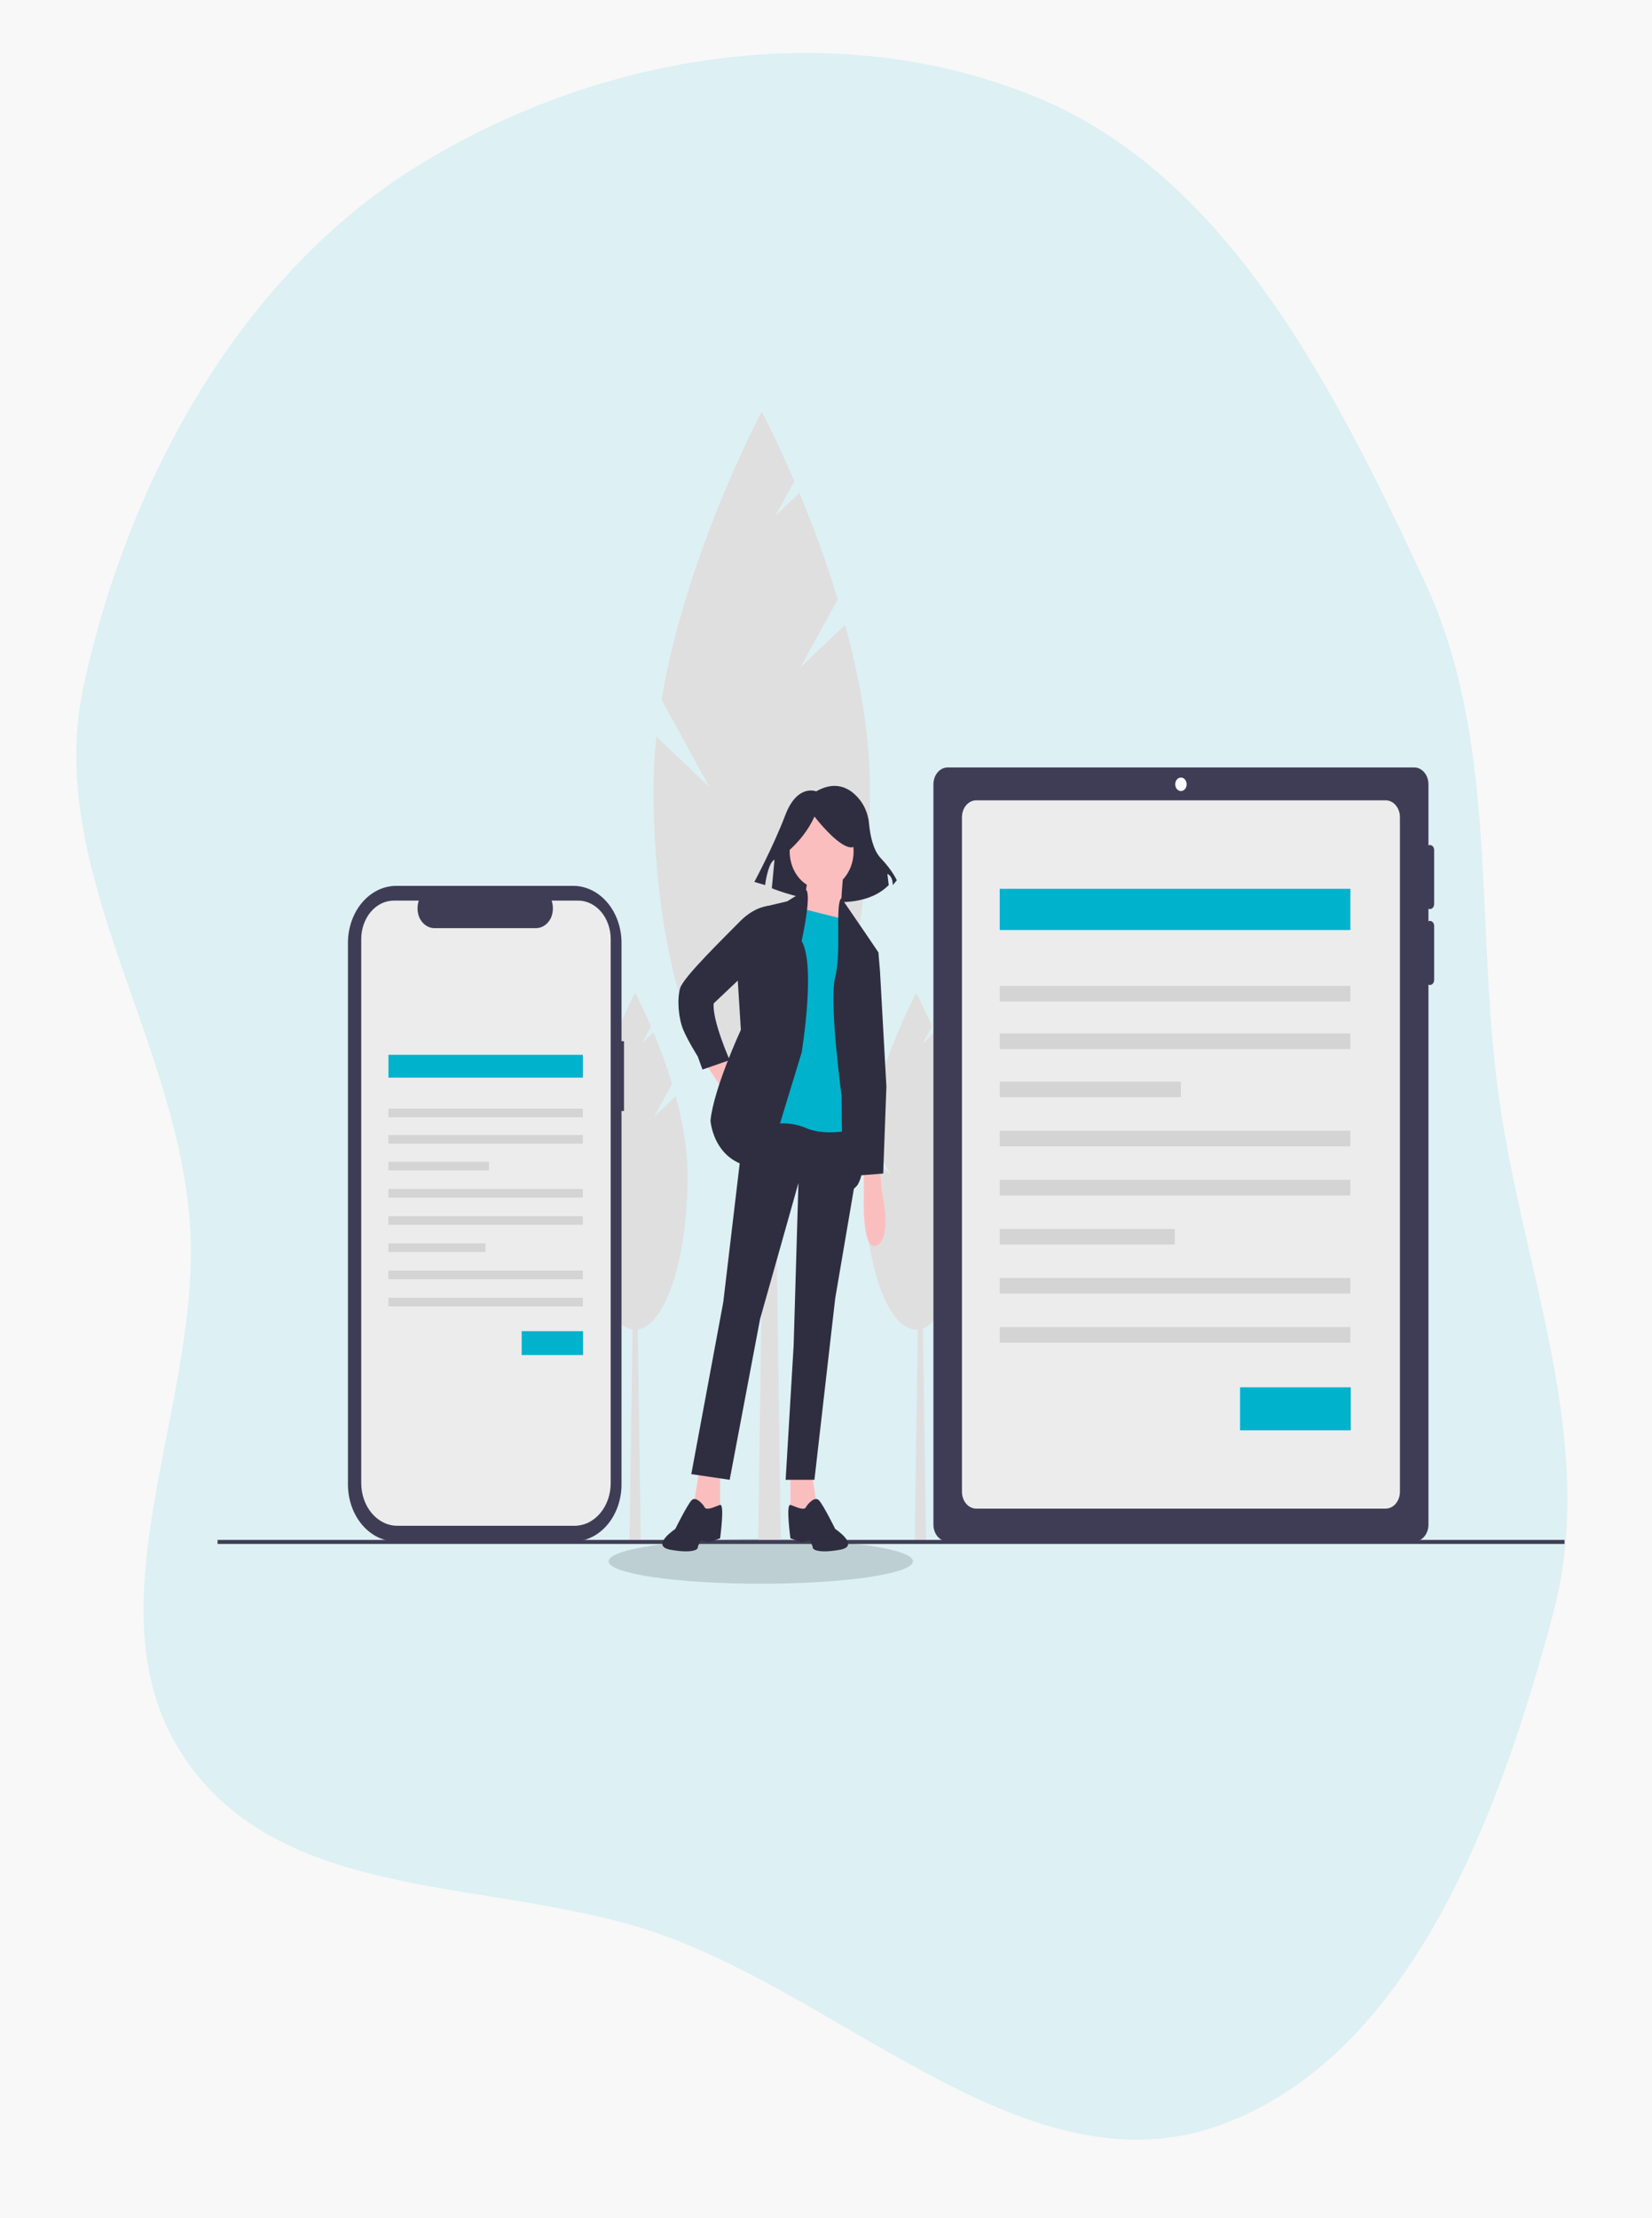 <svg width="380" height="510" viewBox="0 0 380 510" fill="none" xmlns="http://www.w3.org/2000/svg">
<rect x="0" y="0" width="380" height="510" fill="#808080" stroke="none"/>
<g clip-path="url(#clip0_209_47)">
<rect width="380" height="510" fill="#F8F8F8"/>
<ellipse cx="175" cy="358.98" rx="35" ry="5.148" fill="#ADAAAA" fill-opacity="0.47"/>
<path fill-rule="evenodd" clip-rule="evenodd" d="M152.15 444.81C114.349 431.335 64.98 438.535 42.074 403.623C19.18 368.729 47.449 321.577 43.529 279.257C39.611 236.952 10.242 198.811 19.277 157.495C29.849 109.144 56.087 62.758 96.282 38.006C138.561 11.971 192.894 3.531 238.611 22.432C282.222 40.461 306.82 88.918 327.689 133.675C344.389 169.491 339.442 209.646 344.373 249.252C349.543 290.774 367.956 330.863 357.244 371.053C344.674 418.214 324.034 473.006 280.57 488.637C237.067 504.282 195.85 460.387 152.15 444.81Z" fill="#00B2CC" fill-opacity="0.11"/>
<g clip-path="url(#clip1_209_47)">
<path d="M213.007 354.415H210.417L211.28 294.558H212.144L213.007 354.415Z" fill="#DFDFDF"/>
<path d="M215.051 256.819L219.225 249.196C217.987 245.155 216.558 241.2 214.943 237.35L212.243 239.926L214.381 236.023C212.344 231.285 210.741 228.3 210.741 228.3C210.741 228.3 202.368 243.889 199.571 260.394L204.928 270.177L198.998 264.517C198.787 266.44 198.678 268.376 198.672 270.315C198.672 289.863 204.076 305.71 210.741 305.71C217.406 305.71 222.809 289.863 222.809 270.315C222.809 264.255 221.649 257.915 220.048 252.05L215.051 256.819Z" fill="#DFDFDF"/>
<path d="M147.399 354.415H144.809L145.673 294.558H146.536L147.399 354.415Z" fill="#DFDFDF"/>
<path d="M150.414 256.819L154.589 249.196C153.351 245.155 151.921 241.2 150.306 237.35L147.606 239.926L149.744 236.023C147.707 231.285 146.104 228.3 146.104 228.3C146.104 228.3 137.732 243.889 134.934 260.394L140.291 270.177L134.361 264.517C134.15 266.44 134.041 268.376 134.036 270.315C134.036 289.863 139.439 305.71 146.104 305.71C152.769 305.71 158.172 289.863 158.172 270.315C158.172 264.255 157.012 257.915 155.411 252.05L150.414 256.819Z" fill="#DFDFDF"/>
<path d="M179.593 354.23H174.412L176.139 231.116H177.866L179.593 354.23Z" fill="#DFDFDF"/>
<path d="M184.096 153.493L192.704 137.775C190.151 129.443 187.203 121.288 183.873 113.349L178.307 118.661L182.714 110.613C178.514 100.844 175.209 94.689 175.209 94.689C175.209 94.689 157.946 126.832 152.179 160.865L163.225 181.035L150.997 169.365C150.561 173.33 150.337 177.323 150.326 181.32C150.326 221.626 161.466 254.301 175.209 254.301C188.952 254.301 200.093 221.626 200.093 181.32C200.093 168.825 197.701 155.752 194.4 143.66L184.096 153.493Z" fill="#DFDFDF"/>
<path d="M359.879 354.06H50.048V354.984H359.879V354.06Z" fill="#3F3D56"/>
<path d="M328.907 209.018C329.036 209.018 329.164 208.988 329.284 208.93C329.403 208.871 329.512 208.785 329.603 208.677C329.694 208.569 329.767 208.441 329.816 208.3C329.866 208.159 329.891 208.008 329.891 207.855V195.447C329.893 195.261 329.856 195.077 329.784 194.91C329.712 194.744 329.607 194.602 329.478 194.494C329.349 194.387 329.199 194.318 329.043 194.294C328.886 194.27 328.727 194.291 328.579 194.355V180.326C328.579 179.816 328.494 179.312 328.329 178.842C328.164 178.371 327.922 177.944 327.618 177.584C327.313 177.224 326.951 176.938 326.553 176.743C326.155 176.549 325.728 176.448 325.297 176.448H217.992C217.561 176.448 217.134 176.549 216.736 176.743C216.338 176.938 215.976 177.224 215.672 177.584C215.367 177.944 215.125 178.371 214.96 178.842C214.795 179.312 214.71 179.816 214.71 180.326V350.542C214.71 351.57 215.056 352.557 215.672 353.284C216.287 354.011 217.122 354.419 217.992 354.419H325.297C326.167 354.419 327.002 354.011 327.618 353.284C328.233 352.557 328.579 351.57 328.579 350.542V226.395C328.727 226.46 328.886 226.481 329.043 226.457C329.199 226.432 329.348 226.364 329.478 226.256C329.607 226.149 329.712 226.006 329.784 225.84C329.856 225.674 329.893 225.49 329.891 225.303V212.895C329.893 212.709 329.856 212.525 329.784 212.359C329.712 212.193 329.607 212.05 329.478 211.942C329.348 211.835 329.199 211.766 329.043 211.742C328.886 211.718 328.727 211.739 328.579 211.803V208.947C328.684 208.993 328.795 209.017 328.907 209.018V209.018Z" fill="#3F3D56"/>
<path d="M318.734 184.009C319.165 184.009 319.592 184.11 319.99 184.304C320.388 184.499 320.75 184.785 321.055 185.145C321.359 185.505 321.601 185.932 321.766 186.403C321.931 186.873 322.016 187.377 322.016 187.887V342.981C322.016 344.01 321.67 344.996 321.055 345.723C320.439 346.45 319.605 346.859 318.734 346.859H224.555C223.685 346.859 222.85 346.45 222.235 345.723C221.619 344.996 221.273 344.01 221.273 342.981V187.887C221.273 186.858 221.619 185.872 222.235 185.145C222.85 184.418 223.685 184.009 224.555 184.009H318.734Z" fill="#ECECEC"/>
<path d="M271.645 181.877C272.37 181.877 272.957 181.182 272.957 180.326C272.957 179.469 272.37 178.775 271.645 178.775C270.92 178.775 270.332 179.469 270.332 180.326C270.332 181.182 270.92 181.877 271.645 181.877Z" fill="white"/>
<path d="M310.616 204.355H229.959V213.826H310.616V204.355Z" fill="#00B2CC"/>
<path d="M310.616 226.664H229.959V230.251H310.616V226.664Z" fill="#D4D4D4"/>
<path d="M310.616 237.613H229.959V241.2H310.616V237.613Z" fill="#D4D4D4"/>
<path d="M271.634 248.701H229.959V252.288H271.634V248.701Z" fill="#D4D4D4"/>
<path d="M310.616 259.985H229.959V263.572H310.616V259.985Z" fill="#D4D4D4"/>
<path d="M310.616 271.27H229.959V274.857H310.616V271.27Z" fill="#D4D4D4"/>
<path d="M270.239 282.554H229.959V286.141H270.239V282.554Z" fill="#D4D4D4"/>
<path d="M310.616 293.838H229.959V297.426H310.616V293.838Z" fill="#D4D4D4"/>
<path d="M310.616 305.123H229.959V308.71H310.616V305.123Z" fill="#D4D4D4"/>
<path d="M310.712 318.964H285.242V328.858H310.712V318.964Z" fill="#00B2CC"/>
<path d="M143.537 239.386H142.963V216.804C142.963 213.323 141.793 209.984 139.709 207.522C137.626 205.061 134.8 203.678 131.854 203.678H91.145C89.686 203.678 88.241 204.017 86.893 204.677C85.546 205.337 84.321 206.303 83.289 207.522C82.258 208.741 81.439 210.188 80.881 211.781C80.323 213.373 80.036 215.08 80.036 216.804V341.294C80.036 343.017 80.323 344.724 80.881 346.317C81.439 347.909 82.258 349.356 83.289 350.575C84.321 351.794 85.546 352.761 86.893 353.42C88.241 354.08 89.686 354.42 91.145 354.42H131.854C134.8 354.42 137.626 353.037 139.709 350.575C141.793 348.113 142.963 344.775 142.963 341.294V255.432H143.537V239.386Z" fill="#3F3D56"/>
<path d="M140.476 215.904V341.001C140.476 343.601 139.602 346.094 138.046 347.933C136.491 349.771 134.38 350.804 132.18 350.804H91.392C89.192 350.804 87.082 349.771 85.526 347.933C83.97 346.094 83.096 343.601 83.096 341.001V215.904C83.096 213.56 83.884 211.313 85.286 209.656C86.688 207.999 88.59 207.068 90.574 207.068H96.332C96.115 207.711 96.018 208.401 96.048 209.093C96.079 209.784 96.236 210.459 96.509 211.071C96.841 211.748 97.311 212.315 97.877 212.721C98.442 213.127 99.085 213.359 99.746 213.396H123.476C124.137 213.359 124.78 213.127 125.346 212.721C125.911 212.315 126.382 211.748 126.714 211.071C126.986 210.459 127.143 209.784 127.174 209.092C127.204 208.401 127.107 207.711 126.89 207.068H132.998C134.982 207.068 136.884 207.999 138.286 209.656C139.689 211.313 140.476 213.56 140.476 215.904V215.904Z" fill="#ECECEC"/>
<path d="M187.738 181.95C187.738 181.95 183.411 180.124 180.629 187.428C177.848 194.732 173.521 202.767 173.521 202.767L175.993 203.497C175.993 203.497 176.611 198.384 178.157 197.654L177.539 204.228C177.539 204.228 196.084 211.897 204.429 203.497L204.12 200.941C204.12 200.941 205.356 201.306 205.356 203.497L206.284 202.402C206.284 202.402 205.356 200.21 202.575 197.289C200.749 195.371 200.121 191.723 199.906 189.442C199.744 187.537 199.099 185.735 198.055 184.271C196.207 181.739 192.838 179.048 187.738 181.95Z" fill="#2F2E41"/>
<path d="M162.325 244.61L166.371 250.695L168.946 247.217L166.739 242.871L162.325 244.61Z" fill="#FBBEBE"/>
<path d="M160.854 338.06L159.382 347.187L163.061 349.361L165.636 347.187V338.06H160.854Z" fill="#FBBEBE"/>
<path d="M186.603 338.06L188.075 347.187L184.397 349.361L181.821 347.187V338.06H186.603Z" fill="#FBBEBE"/>
<path d="M171.521 255.91L166.371 299.375L159.014 338.929L167.843 340.233L174.832 303.287L183.661 271.992L182.557 309.372L180.718 340.233H187.339L192.121 298.506L197.409 267.483L197.271 255.91H171.521Z" fill="#2F2E41"/>
<path d="M161.957 346.318C161.957 346.318 160.118 343.71 159.014 345.014C157.911 346.318 155.336 351.534 155.336 351.534C155.336 351.534 149.45 355.446 154.232 356.315C159.014 357.184 160.486 356.315 160.486 355.88C160.486 355.446 161.221 354.142 161.221 354.142L163.061 354.576L165.636 353.707C165.636 353.707 166.739 345.699 165.636 346.008C164.532 346.318 162.325 347.622 161.957 346.318Z" fill="#2F2E41"/>
<path d="M185.5 346.318C185.5 346.318 187.339 343.71 188.442 345.014C189.546 346.318 192.121 351.534 192.121 351.534C192.121 351.534 198.007 355.446 193.225 356.315C188.442 357.184 186.971 356.315 186.971 355.88C186.971 355.446 186.235 354.142 186.235 354.142L184.396 354.576L181.821 353.707C181.821 353.707 180.717 345.699 181.821 346.008C182.925 346.318 185.132 347.622 185.5 346.318Z" fill="#2F2E41"/>
<path d="M188.994 204.404C193.058 204.404 196.351 200.512 196.351 195.711C196.351 190.91 193.058 187.018 188.994 187.018C184.931 187.018 181.637 190.91 181.637 195.711C181.637 200.512 184.931 204.404 188.994 204.404Z" fill="#FBBEBE"/>
<path d="M193.96 201.144C193.96 201.144 193.225 208.533 193.593 210.272C193.961 212.01 194.696 214.618 194.696 214.618L182.925 212.01C182.925 212.01 186.235 203.752 185.5 202.448C184.764 201.144 193.96 201.144 193.96 201.144Z" fill="#FBBEBE"/>
<path d="M195.064 211.576L182.925 208.533L175.936 258.953C179.086 257.936 182.425 258.088 185.5 259.388C190.65 261.561 197.639 259.388 197.639 259.388L196.168 212.01L195.064 211.576Z" fill="#00B2CC"/>
<path d="M185.397 204.54L181.085 207.229L175.568 208.533L169.682 225.05L170.418 236.785C170.418 236.785 164.164 250.26 163.428 257.649C163.428 257.649 164.164 268.95 176.303 268.515L184.396 242.001C184.396 242.001 187.707 222.007 184.396 216.357C184.396 216.357 186.766 205.762 185.397 204.54Z" fill="#2F2E41"/>
<path d="M177.775 208.533L176.584 208.293L175.567 208.533C175.567 208.533 172.992 208.968 170.05 212.01C167.107 215.053 157.175 224.615 156.439 227.223C155.703 229.831 156.071 234.178 157.175 236.786C158.278 239.393 160.485 242.871 160.485 242.871L161.589 245.913L167.842 243.74C167.842 243.74 163.796 234.612 164.164 230.7L171.521 223.746L177.775 208.533Z" fill="#2F2E41"/>
<path d="M193.553 206.505L199.11 214.618L202.053 218.965L198.375 233.743L196.535 246.348C196.535 246.348 200.95 266.342 197.271 272.427C197.271 272.427 195.064 275.47 194.328 271.992C193.592 268.515 193.592 251.998 193.592 251.998C193.592 251.998 190.65 230.266 192.121 224.615C193.592 218.965 192.042 207.519 193.553 206.505Z" fill="#2F2E41"/>
<path d="M198.743 269.384V273.731C198.743 273.731 198.007 288.074 201.686 286.336C205.364 284.597 202.789 273.731 202.789 273.731L202.421 268.95L198.743 269.384Z" fill="#FBBEBE"/>
<path d="M180.793 196.174C183.591 193.782 185.856 191.026 187.354 187.748C187.354 187.748 192.489 194.489 195.626 194.826C198.764 195.163 195.912 186.737 195.912 186.737L190.206 185.052L184.787 185.726L180.508 189.096L180.793 196.174Z" fill="#2F2E41"/>
<path d="M199.111 217.661L202.053 218.965L202.422 223.311L203.893 249.825L203.157 269.819L197.639 270.254L195.8 248.087L195.064 223.746L199.111 217.661Z" fill="#2F2E41"/>
<path d="M134.063 242.521H89.349V247.772H134.063V242.521Z" fill="#00B2CC"/>
<path d="M134.063 254.889H89.349V256.878H134.063V254.889Z" fill="#D4D4D4"/>
<path d="M134.063 260.959H89.349V262.948H134.063V260.959Z" fill="#D4D4D4"/>
<path d="M112.453 267.106H89.349V269.095H112.453V267.106Z" fill="#D4D4D4"/>
<path d="M134.063 273.362H89.349V275.35H134.063V273.362Z" fill="#D4D4D4"/>
<path d="M134.063 279.618H89.349V281.606H134.063V279.618Z" fill="#D4D4D4"/>
<path d="M111.679 285.874H89.349V287.862H111.679V285.874Z" fill="#D4D4D4"/>
<path d="M134.063 292.129H89.349V294.118H134.063V292.129Z" fill="#D4D4D4"/>
<path d="M134.063 298.385H89.349V300.373H134.063V298.385Z" fill="#D4D4D4"/>
<path d="M134.116 306.058H119.996V311.543H134.116V306.058Z" fill="#00B2CC"/>
</g>
</g>
<defs>
<clipPath id="clip0_209_47">
<rect width="380" height="510" fill="white"/>
</clipPath>
<clipPath id="clip1_209_47">
<rect width="309.83" height="268.224" fill="white" transform="translate(50.048 88.463)"/>
</clipPath>
</defs>
</svg>
